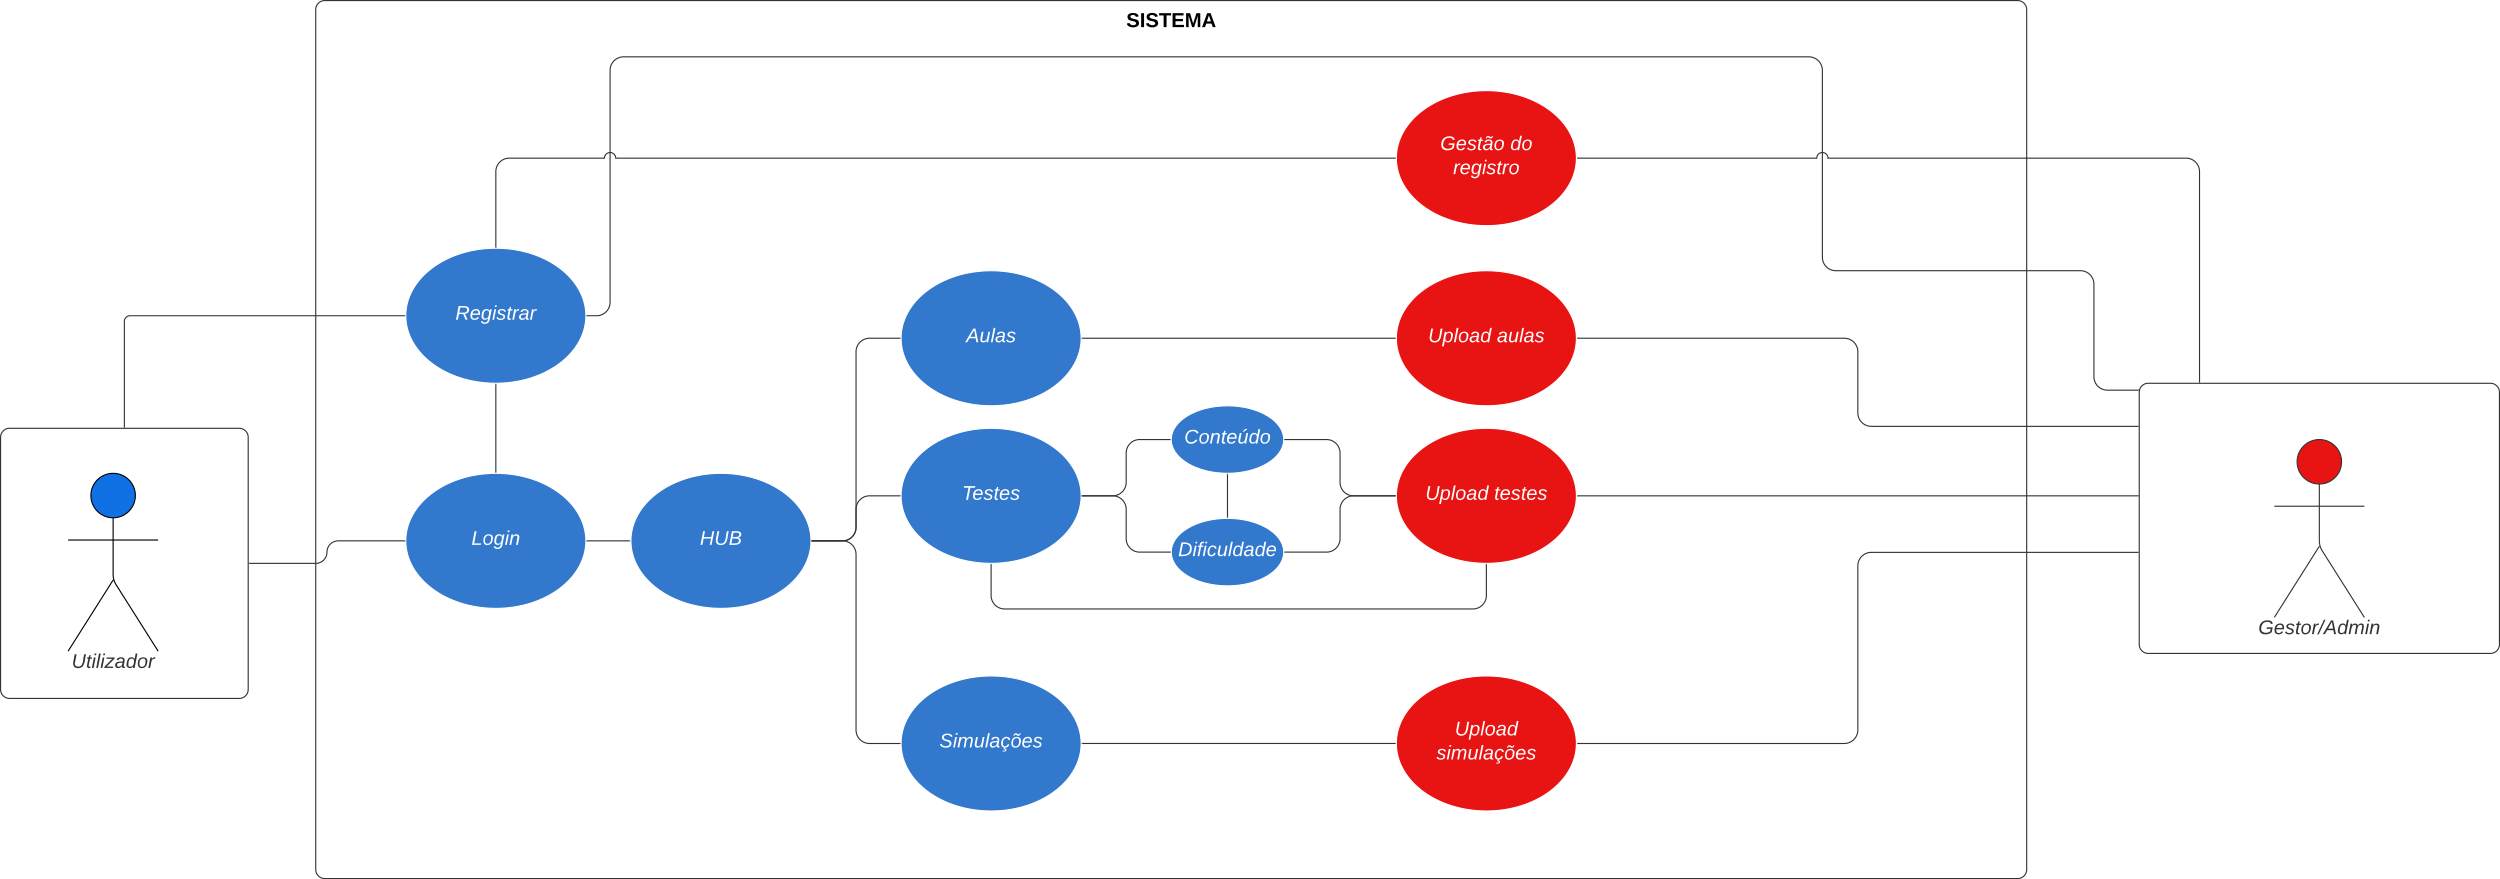 <svg xmlns="http://www.w3.org/2000/svg" xmlns:xlink="http://www.w3.org/1999/xlink" xmlns:lucid="lucid" width="2221" height="781"><g transform="translate(-79.5 -59.5)" lucid:page-tab-id=".Q4MUjXso07N"><path d="M0 0h3603.45v1760H0z" fill="#fff"/><path d="M1980 408a8 8 0 0 1 8-8h304a8 8 0 0 1 8 8v224a8 8 0 0 1-8 8h-304a8 8 0 0 1-8-8zM360 68a8 8 0 0 1 8-8h1504a8 8 0 0 1 8 8v764a8 8 0 0 1-8 8H368a8 8 0 0 1-8-8z" stroke="#333" fill-opacity="0"/><use xlink:href="#a" transform="matrix(1,0,0,1,368,68) translate(712.075 15.6)"/><path d="M80 448a8 8 0 0 1 8-8h204a8 8 0 0 1 8 8v224a8 8 0 0 1-8 8H88a8 8 0 0 1-8-8z" stroke="#333" fill-opacity="0"/><path d="M199.75 499.75c0 10.9-8.84 19.75-19.75 19.75-10.9 0-19.75-8.84-19.75-19.75 0-10.9 8.84-19.75 19.75-19.75 10.9 0 19.75 8.84 19.75 19.75z" stroke="#000" fill="#1071e5"/><path d="M180 519.5v50.3a17.25 17.25 0 0 0 2.67 9.23L220 638m-40-63.2L140 638m0-98.75h80" stroke="#000" fill="none"/><path d="M140 485a5 5 0 0 1 5-5h70a5 5 0 0 1 5 5v170a5 5 0 0 1-5 5h-70a5 5 0 0 1-5-5z" fill="none"/><use xlink:href="#b" transform="matrix(1,0,0,1,60,638) translate(83.086 14.889)"/><path d="M600 340c0 33.14-35.82 60-80 60s-80-26.86-80-60 35.82-60 80-60 80 26.86 80 60z" stroke="#fff" fill="#3278cc"/><use xlink:href="#c" transform="matrix(1,0,0,1,464,304) translate(20.049 39.556)"/><path d="M190 439v-94a5 5 0 0 1 5-5h244" stroke="#333" fill="none"/><path d="M190.47 439.5h-.94v-.5h.94zM439.5 340V340.47h-.5v-.96h.5z" stroke="#333" stroke-width=".05" fill="#333"/><path d="M600 540c0 33.14-35.82 60-80 60s-80-26.86-80-60 35.82-60 80-60 80 26.86 80 60z" stroke="#fff" fill="#3278cc"/><use xlink:href="#d" transform="matrix(1,0,0,1,464,504) translate(34.296 39.556)"/><path d="M301 560h59a10 10 0 0 0 10-10 10 10 0 0 1 10-10h59" stroke="#333" fill="none"/><path d="M301 560.48h-.5v-.96h.5zM439.5 540V540.47h-.5v-.96h.5z" stroke="#333" stroke-width=".05" fill="#333"/><path d="M639 540h-38" stroke="#333" fill="none"/><path d="M639.5 540V540.47h-.5v-.96h.5zM601 540.48h-.5v-.95h.5z" stroke="#333" stroke-width=".05" fill="#333"/><path d="M800 540c0 33.14-35.82 60-80 60s-80-26.86-80-60 35.82-60 80-60 80 26.86 80 60z" stroke="#fff" fill="#3278cc"/><use xlink:href="#e" transform="matrix(1,0,0,1,664,504) translate(37.284 39.556)"/><path d="M1040 500c0 33.14-35.82 60-80 60s-80-26.86-80-60 35.82-60 80-60 80 26.86 80 60z" stroke="#fff" fill="#3278cc"/><use xlink:href="#f" transform="matrix(1,0,0,1,904,464) translate(30.173 39.556)"/><path d="M1040 360c0 33.14-35.82 60-80 60s-80-26.86-80-60 35.82-60 80-60 80 26.86 80 60z" stroke="#fff" fill="#3278cc"/><use xlink:href="#g" transform="matrix(1,0,0,1,904,324) translate(33.802 39.556)"/><path d="M1040 720c0 33.14-35.82 60-80 60s-80-26.86-80-60 35.82-60 80-60 80 26.86 80 60z" stroke="#fff" fill="#3278cc"/><use xlink:href="#h" transform="matrix(1,0,0,1,904,684) translate(10.148 39.556)"/><path d="M1480 360c0 33.14-35.82 60-80 60s-80-26.86-80-60 35.82-60 80-60 80 26.86 80 60z" stroke="#fff" fill="#e81313"/><use xlink:href="#i" transform="matrix(1,0,0,1,1344,324) translate(4.222 39.556)"/><use xlink:href="#j" transform="matrix(1,0,0,1,1344,324) translate(65.358 39.556)"/><path d="M1480 500c0 33.14-35.82 60-80 60s-80-26.86-80-60 35.82-60 80-60 80 26.86 80 60z" stroke="#fff" fill="#e81313"/><use xlink:href="#i" transform="matrix(1,0,0,1,1344,464) translate(1.728 39.556)"/><use xlink:href="#k" transform="matrix(1,0,0,1,1344,464) translate(62.864 39.556)"/><path d="M1480 720c0 33.14-35.82 60-80 60s-80-26.86-80-60 35.82-60 80-60 80 26.86 80 60z" stroke="#fff" fill="#e81313"/><use xlink:href="#l" transform="matrix(1,0,0,1,1344,684) translate(27.901 28.889)"/><use xlink:href="#m" transform="matrix(1,0,0,1,1344,684) translate(11.63 50.222)"/><path d="M1220 450c0 16.57-22.4 30-50 30s-50-13.43-50-30 22.4-30 50-30 50 13.43 50 30z" stroke="#fff" fill="#3278cc"/><use xlink:href="#n" transform="matrix(1,0,0,1,1135,432) translate(-3.494 21.556)"/><path d="M1220 550c0 16.57-22.4 30-50 30s-50-13.43-50-30 22.4-30 50-30 50 13.43 50 30z" stroke="#fff" fill="#3278cc"/><use xlink:href="#o" transform="matrix(1,0,0,1,1135,532) translate(-8.852 21.556)"/><path d="M801 540h27a12 12 0 0 0 12-12V372a12 12 0 0 1 12-12h27" stroke="#333" fill="none"/><path d="M801 540.48h-.5v-.95h.5zM879.5 360V360.47h-.5v-.96h.5z" stroke="#333" stroke-width=".05" fill="#333"/><path d="M801 540h27a12 12 0 0 0 12-12v-16a12 12 0 0 1 12-12h27" stroke="#333" fill="none"/><path d="M801 540.48h-.5v-.95h.5zM879.5 500V500.47h-.5v-.96h.5z" stroke="#333" stroke-width=".05" fill="#333"/><path d="M801 540h27a12 12 0 0 1 12 12v156a12 12 0 0 0 12 12h27" stroke="#333" fill="none"/><path d="M801 540.48h-.5v-.95h.5zM879.5 720V720.47h-.5v-.96h.5z" stroke="#333" stroke-width=".05" fill="#333"/><path d="M1319 720h-278" stroke="#333" fill="none"/><path d="M1319.5 720V720.47h-.5v-.96h.52zM1041 720.48h-.52l.02-.47V719.53h.5z" stroke="#333" stroke-width=".05" fill="#333"/><path d="M1481 360h237a12 12 0 0 1 12 12v54.26a12 12 0 0 0 12 12h237" stroke="#333" fill="none"/><path d="M1481 360.48h-.52l.02-.47V359.53h.5zM1979.5 438.73h-.5v-.95h.5z" stroke="#333" stroke-width=".05" fill="#333"/><path d="M1481 500h498" stroke="#333" fill="none"/><path d="M1481 500.48h-.52l.02-.47V499.53h.5zM1979.5 500.48h-.5v-.96h.5z" stroke="#333" stroke-width=".05" fill="#333"/><path d="M1481 720h237a12 12 0 0 0 12-12V562.22a12 12 0 0 1 12-12h237" stroke="#333" fill="none"/><path d="M1481 720.48h-.52l.02-.47V719.53h.5zM1979.5 550.7h-.5v-.95h.5z" stroke="#333" stroke-width=".05" fill="#333"/><path d="M1319 500h-37a12 12 0 0 1-12-12v-26a12 12 0 0 0-12-12h-37" stroke="#333" fill="none"/><path d="M1319.5 500V500.47h-.5v-.96h.52zM1221 450.48h-.52l.02-.48-.02-.48h.53z" stroke="#333" stroke-width=".05" fill="#333"/><path d="M1400 561v27.5a12 12 0 0 1-12 12H972a12 12 0 0 1-12-12V561" stroke="#333" fill="none"/><path d="M1400 560.5h.47v.5h-.94v-.5zM960 560.5h.48v.5h-.96v-.5z" stroke="#333" stroke-width=".05" fill="#333"/><path d="M1319 500h-37a12 12 0 0 0-12 12v26a12 12 0 0 1-12 12h-37" stroke="#333" fill="none"/><path d="M1319.5 500V500.47h-.5v-.96h.52zM1221 550.48h-.52l.02-.48-.02-.48h.53z" stroke="#333" stroke-width=".05" fill="#333"/><path d="M1170 481v38" stroke="#333" fill="none"/><path d="M1170 480.5l.47-.02v.53h-.94v-.52zM1170.47 519.52l-.47-.02-.47.02V519h.94z" stroke="#333" stroke-width=".05" fill="#333"/><path d="M1119 450h-27a12 12 0 0 0-12 12v26a12 12 0 0 1-12 12h-27" stroke="#333" fill="none"/><path d="M1119.5 450l.02.48h-.53v-.96h.52zM1041 500.48h-.52l.02-.47V499.53h.5z" stroke="#333" stroke-width=".05" fill="#333"/><path d="M1119 550h-27a12 12 0 0 1-12-12v-26a12 12 0 0 0-12-12h-27" stroke="#333" fill="none"/><path d="M1119.5 550l.02.48h-.53v-.96h.52zM1041 500.48h-.52l.02-.47V499.53h.5z" stroke="#333" stroke-width=".05" fill="#333"/><path d="M1319 360h-278" stroke="#333" fill="none"/><path d="M1319.5 360V360.47h-.5v-.96h.52zM1041 360.48h-.52l.02-.47V359.53h.5z" stroke="#333" stroke-width=".05" fill="#333"/><path d="M1979.24 406.1h-27.5a12 12 0 0 1-12-12V312a12 12 0 0 0-12-12H1710.5a12 12 0 0 1-12-12V122a12 12 0 0 0-12-12h-1053a12 12 0 0 0-12 12v206a12 12 0 0 1-12 12H601" stroke="#333" fill="none"/><path d="M1979.63 406.56h-.4v-.95h.63zM601 340.48h-.5v-.95h.5z" stroke="#333" stroke-width=".05" fill="#333"/><path d="M520 401v78" stroke="#333" fill="none"/><path d="M520 400.5h.48v.5h-.96v-.5zM520.48 479.5h-.95v-.5h.96z" stroke="#333" stroke-width=".05" fill="#333"/><path d="M1480 200c0 33.14-35.82 60-80 60s-80-26.86-80-60 35.82-60 80-60 80 26.86 80 60z" stroke="#fff" fill="#e81313"/><use xlink:href="#p" transform="matrix(1,0,0,1,1344,164) translate(15.012 28.889)"/><use xlink:href="#q" transform="matrix(1,0,0,1,1344,164) translate(77.235 28.889)"/><use xlink:href="#r" transform="matrix(1,0,0,1,1344,164) translate(26.444 50.222)"/><path d="M1481 200h212.5c0-2.76 2.24-5 5-5 2.77 0 5 2.24 5 5h318.06a12 12 0 0 1 12 12v187" stroke="#333" fill="none"/><path d="M1481 200.47h-.52l.02-.46V199.54h.5zM2034.04 399.5h-.95v-.5h.94z" stroke="#333" stroke-width=".05" fill="#333"/><path d="M2159.75 469.75c0 10.9-8.84 19.75-19.75 19.75-10.9 0-19.75-8.84-19.75-19.75 0-10.9 8.84-19.75 19.75-19.75 10.9 0 19.75 8.84 19.75 19.75z" stroke="#333" fill="#e81313"/><path d="M2140 489.5v50.3a17.25 17.25 0 0 0 2.67 9.23L2180 608m-40-63.2l-40 63.2m0-98.75h80" stroke="#333" fill="none"/><path d="M2100 455a5 5 0 0 1 5-5h70a5 5 0 0 1 5 5v170a5 5 0 0 1-5 5h-70a5 5 0 0 1-5-5z" fill="none"/><g><use xlink:href="#s" transform="matrix(1,0,0,1,2020,608) translate(65.753 14.889)"/></g><path d="M1319 200H626.5c0-2.76-2.24-5-5-5s-5 2.24-5 5H532a12 12 0 0 0-12 12v67" stroke="#333" fill="none"/><path d="M1319.5 200V200.46h-.5v-.94h.52zM520.48 279.5h-.95v-.5h.96z" stroke="#333" stroke-width=".05" fill="#333"/><defs><path d="M169-182c-1-43-94-46-97-3 18 66 151 10 154 114 3 95-165 93-204 36-6-8-10-19-12-30l50-8c3 46 112 56 116 5-17-69-150-10-154-114-4-87 153-88 188-35 5 8 8 18 10 28" id="t"/><path d="M24 0v-248h52V0H24" id="u"/><path d="M136-208V0H84v-208H4v-40h212v40h-80" id="v"/><path d="M24 0v-248h195v40H76v63h132v40H76v65h150V0H24" id="w"/><path d="M230 0l2-204L168 0h-37L68-204 70 0H24v-248h70l56 185 57-185h69V0h-46" id="x"/><path d="M199 0l-22-63H83L61 0H9l90-248h61L250 0h-51zm-33-102l-36-108c-10 38-24 72-36 108h72" id="y"/><g id="a"><use transform="matrix(0.05,0,0,0.05,0,0)" xlink:href="#t"/><use transform="matrix(0.05,0,0,0.05,12,0)" xlink:href="#u"/><use transform="matrix(0.05,0,0,0.05,17,0)" xlink:href="#t"/><use transform="matrix(0.05,0,0,0.05,29,0)" xlink:href="#v"/><use transform="matrix(0.05,0,0,0.05,39.95,0)" xlink:href="#w"/><use transform="matrix(0.05,0,0,0.05,51.95,0)" xlink:href="#x"/><use transform="matrix(0.05,0,0,0.05,66.9,0)" xlink:href="#y"/></g><path fill="#333" d="M62-99C39-31 123 0 170-40s38-139 58-208h34C234-144 253 4 115 4 49 4 18-43 31-112l26-136h34" id="z"/><path fill="#333" d="M51-54c-9 22 5 41 31 30L79-1C43 14 10-4 19-52l22-115H19l5-23h22l19-43h21l-9 43h35l-4 23H73" id="A"/><path fill="#333" d="M50-231l6-30h32l-6 30H50zM6 0l37-190h31L37 0H6" id="B"/><path fill="#333" d="M6 0l50-261h32L37 0H6" id="C"/><path fill="#333" d="M-8 0l5-24 140-142H31l5-24h145l-5 24L36-24h119l-5 24H-8" id="D"/><path fill="#333" d="M165-48c-4 18 1 34 23 27l-3 20c-29 8-62 0-52-35h-2C116-14 99 4 63 4 30 4 8-16 8-49c0-68 71-67 138-67 10-26 0-56-31-54-26 1-42 9-47 31l-32-5c8-67 160-71 144 15-5 28-9 54-15 81zM42-50c3 52 80 24 89-6 7-12 7-24 11-38-47 1-103-4-100 44" id="E"/><path fill="#333" d="M133-28C103 26-5 8 13-77c13-62 24-115 90-117 29-1 46 15 56 35l19-102h32L160 0h-30zM45-64c-2 27 10 43 35 43 54-1 69-50 69-103 0-29-15-46-42-46-53-1-58 58-62 106" id="F"/><path fill="#333" d="M30-147c31-64 166-65 159 27C183-49 158 1 86 4 9 8 1-88 30-147zM88-20c53 0 68-48 68-100 0-31-11-51-44-50-52 1-68 46-68 97 0 32 13 53 44 53" id="G"/><path fill="#333" d="M66-151c12-25 30-51 66-40l-6 26C45-176 58-65 38 0H6l36-190h30" id="H"/><g id="b"><use transform="matrix(0.049,0,0,0.049,0,0)" xlink:href="#z"/><use transform="matrix(0.049,0,0,0.049,12.79,0)" xlink:href="#A"/><use transform="matrix(0.049,0,0,0.049,17.728,0)" xlink:href="#B"/><use transform="matrix(0.049,0,0,0.049,21.63,0)" xlink:href="#C"/><use transform="matrix(0.049,0,0,0.049,25.531,0)" xlink:href="#B"/><use transform="matrix(0.049,0,0,0.049,29.432,0)" xlink:href="#D"/><use transform="matrix(0.049,0,0,0.049,38.321,0)" xlink:href="#E"/><use transform="matrix(0.049,0,0,0.049,48.198,0)" xlink:href="#F"/><use transform="matrix(0.049,0,0,0.049,58.074,0)" xlink:href="#G"/><use transform="matrix(0.049,0,0,0.049,67.951,0)" xlink:href="#H"/></g><path fill="#fff" d="M249-183c0 48-29 72-75 77L221 0h-36l-43-103H65L45 0H11l48-248c83 2 190-17 190 65zm-34 3c0-55-74-39-127-41l-18 92c63-1 145 13 145-51" id="I"/><path fill="#fff" d="M111-194c62-3 86 47 72 106H45c-7 38 6 69 45 68 27-1 43-14 53-32l24 11C152-15 129 4 87 4 38 3 12-23 12-71c0-70 32-119 99-123zm44 81c14-66-71-72-95-28-4 8-8 17-11 28h106" id="J"/><path fill="#fff" d="M103-194c29 0 47 14 56 36 2-11 5-23 8-32h30L160-5C157 61 82 97 21 62 9 55 4 45 1 30l28-7c7 42 83 31 92-3 4-16 9-38 13-55-13 20-29 36-62 36-40 0-60-25-60-64 0-71 23-131 91-131zm4 24c-53 0-58 54-61 104-2 27 10 44 36 44 49 0 65-50 67-102 1-29-15-46-42-46" id="K"/><path fill="#fff" d="M50-231l6-30h32l-6 30H50zM6 0l37-190h31L37 0H6" id="L"/><path fill="#fff" d="M55-144c13 50 104 24 104 88C159 21 15 23 1-39l26-10c6 40 102 42 102-4-13-50-104-23-104-87 0-71 143-71 148-8l-29 4c-5-35-85-37-89 0" id="M"/><path fill="#fff" d="M51-54c-9 22 5 41 31 30L79-1C43 14 10-4 19-52l22-115H19l5-23h22l19-43h21l-9 43h35l-4 23H73" id="N"/><path fill="#fff" d="M66-151c12-25 30-51 66-40l-6 26C45-176 58-65 38 0H6l36-190h30" id="O"/><path fill="#fff" d="M165-48c-4 18 1 34 23 27l-3 20c-29 8-62 0-52-35h-2C116-14 99 4 63 4 30 4 8-16 8-49c0-68 71-67 138-67 10-26 0-56-31-54-26 1-42 9-47 31l-32-5c8-67 160-71 144 15-5 28-9 54-15 81zM42-50c3 52 80 24 89-6 7-12 7-24 11-38-47 1-103-4-100 44" id="P"/><g id="c"><use transform="matrix(0.049,0,0,0.049,0,0)" xlink:href="#I"/><use transform="matrix(0.049,0,0,0.049,12.79,0)" xlink:href="#J"/><use transform="matrix(0.049,0,0,0.049,22.667,0)" xlink:href="#K"/><use transform="matrix(0.049,0,0,0.049,32.543,0)" xlink:href="#L"/><use transform="matrix(0.049,0,0,0.049,36.444,0)" xlink:href="#M"/><use transform="matrix(0.049,0,0,0.049,45.333,0)" xlink:href="#N"/><use transform="matrix(0.049,0,0,0.049,50.272,0)" xlink:href="#O"/><use transform="matrix(0.049,0,0,0.049,56.148,0)" xlink:href="#P"/><use transform="matrix(0.049,0,0,0.049,66.025,0)" xlink:href="#O"/></g><path fill="#fff" d="M11 0l48-248h34L50-27h125l-5 27H11" id="Q"/><path fill="#fff" d="M30-147c31-64 166-65 159 27C183-49 158 1 86 4 9 8 1-88 30-147zM88-20c53 0 68-48 68-100 0-31-11-51-44-50-52 1-68 46-68 97 0 32 13 53 44 53" id="R"/><path fill="#fff" d="M67-158c22-48 132-52 116 29L158 0h-32l25-140c3-38-53-32-70-12C52-117 51-52 38 0H6l36-190h30" id="S"/><g id="d"><use transform="matrix(0.049,0,0,0.049,0,0)" xlink:href="#Q"/><use transform="matrix(0.049,0,0,0.049,9.877,0)" xlink:href="#R"/><use transform="matrix(0.049,0,0,0.049,19.753,0)" xlink:href="#K"/><use transform="matrix(0.049,0,0,0.049,29.63,0)" xlink:href="#L"/><use transform="matrix(0.049,0,0,0.049,33.531,0)" xlink:href="#S"/></g><path fill="#fff" d="M179 0l23-115H67L45 0H11l48-248h34L72-143h135l21-105h32L212 0h-33" id="T"/><path fill="#fff" d="M62-99C39-31 123 0 170-40s38-139 58-208h34C234-144 253 4 115 4 49 4 18-43 31-112l26-136h34" id="U"/><path fill="#fff" d="M219-77C219 17 104-2 11 0l48-248c73 2 169-15 169 57 0 38-24 54-60 60 29 5 51 21 51 54zm-26-111c0-44-62-31-105-33l-16 79c55 0 121 9 121-46zm-7 110c-1-49-69-36-119-38L50-27c61-1 137 12 136-51" id="V"/><g id="e"><use transform="matrix(0.049,0,0,0.049,0,0)" xlink:href="#T"/><use transform="matrix(0.049,0,0,0.049,12.79,0)" xlink:href="#U"/><use transform="matrix(0.049,0,0,0.049,25.58,0)" xlink:href="#V"/></g><path fill="#fff" d="M151-220L108 0H75l42-220H32l6-28h203l-5 28h-85" id="W"/><g id="f"><use transform="matrix(0.049,0,0,0.049,0,0)" xlink:href="#W"/><use transform="matrix(0.049,0,0,0.049,9.185,0)" xlink:href="#J"/><use transform="matrix(0.049,0,0,0.049,19.062,0)" xlink:href="#M"/><use transform="matrix(0.049,0,0,0.049,27.951,0)" xlink:href="#N"/><use transform="matrix(0.049,0,0,0.049,32.889,0)" xlink:href="#J"/><use transform="matrix(0.049,0,0,0.049,42.765,0)" xlink:href="#M"/></g><path fill="#fff" d="M187 0l-14-72H61L19 0h-37l149-248h38L221 0h-34zm-19-99l-22-123L76-99h92" id="X"/><path fill="#fff" d="M67 3c-93-2-31-127-26-193h32L48-50c-3 39 53 32 70 12 30-34 30-101 43-152h32L157 0h-30c1-10 6-24 4-33-14 20-29 37-64 36" id="Y"/><path fill="#fff" d="M6 0l50-261h32L37 0H6" id="Z"/><g id="g"><use transform="matrix(0.049,0,0,0.049,0,0)" xlink:href="#X"/><use transform="matrix(0.049,0,0,0.049,11.852,0)" xlink:href="#Y"/><use transform="matrix(0.049,0,0,0.049,21.728,0)" xlink:href="#Z"/><use transform="matrix(0.049,0,0,0.049,25.63,0)" xlink:href="#P"/><use transform="matrix(0.049,0,0,0.049,35.506,0)" xlink:href="#M"/></g><path fill="#fff" d="M194-120c59 52 2 134-86 124-53-6-90-18-98-63l31-7c8 30 29 43 70 43 46 0 84-17 71-62-32-43-135-20-137-98-3-89 178-90 191-16l-30 9c-8-48-127-53-127 5 0 53 81 35 115 65" id="aa"/><path fill="#fff" d="M248-111c6-24 9-61-24-58-72 9-57 108-77 169h-31l26-142c3-37-50-30-64-10C52-115 50-51 37 0H6l36-190h30c-1 10-6 24-4 32 13-43 101-52 105 5 13-22 29-41 61-41 90 0 28 129 23 194h-31" id="ab"/><path fill="#fff" d="M44-68c0 29 11 47 38 47 30 0 42-19 51-41l28 9C148-21 126 4 82 4 31 4 10-29 12-85c3-77 74-140 146-93 12 8 15 23 18 40l-31 5c-1-22-13-36-36-36-52 0-65 49-65 101zM85 43c0-13-18-15-31-12L71 0h19L80 17c16 1 28 8 28 24 0 34-40 36-72 32l4-16c19 4 44 4 45-14" id="ac"/><path fill="#fff" d="M31-147c31-64 166-65 159 27C184-49 159 1 87 4 10 8 2-88 31-147zM89-20c53 0 68-48 68-100 0-31-11-51-44-50-52 1-68 46-68 97 0 32 13 53 44 53zm98-238c-8 21-15 46-44 47-22 0-30-19-50-21-14 0-21 10-25 21H52c8-21 14-47 44-47 22 0 32 18 50 21 13-1 21-10 25-21h16" id="ad"/><g id="h"><use transform="matrix(0.049,0,0,0.049,0,0)" xlink:href="#aa"/><use transform="matrix(0.049,0,0,0.049,11.852,0)" xlink:href="#L"/><use transform="matrix(0.049,0,0,0.049,15.753,0)" xlink:href="#ab"/><use transform="matrix(0.049,0,0,0.049,30.519,0)" xlink:href="#Y"/><use transform="matrix(0.049,0,0,0.049,40.395,0)" xlink:href="#Z"/><use transform="matrix(0.049,0,0,0.049,44.296,0)" xlink:href="#P"/><use transform="matrix(0.049,0,0,0.049,54.173,0)" xlink:href="#ac"/><use transform="matrix(0.049,0,0,0.049,63.062,0)" xlink:href="#ad"/><use transform="matrix(0.049,0,0,0.049,72.938,0)" xlink:href="#J"/><use transform="matrix(0.049,0,0,0.049,82.815,0)" xlink:href="#M"/></g><path fill="#fff" d="M67-162c32-53 139-36 121 50C175-51 163 2 97 4 68 4 52-11 42-31 38 6 28 39 22 75H-9l50-265h29c-1 10 0 20-3 28zm89 36c0-26-10-43-35-43-54 0-67 50-69 103-1 29 14 45 42 46 53 0 62-58 62-106" id="ae"/><path fill="#fff" d="M133-28C103 26-5 8 13-77c13-62 24-115 90-117 29-1 46 15 56 35l19-102h32L160 0h-30zM45-64c-2 27 10 43 35 43 54-1 69-50 69-103 0-29-15-46-42-46-53-1-58 58-62 106" id="af"/><g id="i"><use transform="matrix(0.049,0,0,0.049,0,0)" xlink:href="#U"/><use transform="matrix(0.049,0,0,0.049,12.79,0)" xlink:href="#ae"/><use transform="matrix(0.049,0,0,0.049,22.667,0)" xlink:href="#Z"/><use transform="matrix(0.049,0,0,0.049,26.568,0)" xlink:href="#R"/><use transform="matrix(0.049,0,0,0.049,36.444,0)" xlink:href="#P"/><use transform="matrix(0.049,0,0,0.049,46.321,0)" xlink:href="#af"/></g><g id="j"><use transform="matrix(0.049,0,0,0.049,0,0)" xlink:href="#P"/><use transform="matrix(0.049,0,0,0.049,9.877,0)" xlink:href="#Y"/><use transform="matrix(0.049,0,0,0.049,19.753,0)" xlink:href="#Z"/><use transform="matrix(0.049,0,0,0.049,23.654,0)" xlink:href="#P"/><use transform="matrix(0.049,0,0,0.049,33.531,0)" xlink:href="#M"/></g><g id="k"><use transform="matrix(0.049,0,0,0.049,0,0)" xlink:href="#N"/><use transform="matrix(0.049,0,0,0.049,4.938,0)" xlink:href="#J"/><use transform="matrix(0.049,0,0,0.049,14.815,0)" xlink:href="#M"/><use transform="matrix(0.049,0,0,0.049,23.704,0)" xlink:href="#N"/><use transform="matrix(0.049,0,0,0.049,28.642,0)" xlink:href="#J"/><use transform="matrix(0.049,0,0,0.049,38.519,0)" xlink:href="#M"/></g><g id="l"><use transform="matrix(0.049,0,0,0.049,0,0)" xlink:href="#U"/><use transform="matrix(0.049,0,0,0.049,12.79,0)" xlink:href="#ae"/><use transform="matrix(0.049,0,0,0.049,22.667,0)" xlink:href="#Z"/><use transform="matrix(0.049,0,0,0.049,26.568,0)" xlink:href="#R"/><use transform="matrix(0.049,0,0,0.049,36.444,0)" xlink:href="#P"/><use transform="matrix(0.049,0,0,0.049,46.321,0)" xlink:href="#af"/></g><g id="m"><use transform="matrix(0.049,0,0,0.049,0,0)" xlink:href="#M"/><use transform="matrix(0.049,0,0,0.049,8.889,0)" xlink:href="#L"/><use transform="matrix(0.049,0,0,0.049,12.79,0)" xlink:href="#ab"/><use transform="matrix(0.049,0,0,0.049,27.556,0)" xlink:href="#Y"/><use transform="matrix(0.049,0,0,0.049,37.432,0)" xlink:href="#Z"/><use transform="matrix(0.049,0,0,0.049,41.333,0)" xlink:href="#P"/><use transform="matrix(0.049,0,0,0.049,51.21,0)" xlink:href="#ac"/><use transform="matrix(0.049,0,0,0.049,60.099,0)" xlink:href="#ad"/><use transform="matrix(0.049,0,0,0.049,69.975,0)" xlink:href="#J"/><use transform="matrix(0.049,0,0,0.049,79.852,0)" xlink:href="#M"/></g><path fill="#fff" d="M125-24c46 0 70-25 89-51l25 16C214-24 183 4 123 4 8 4-5-146 60-208c32-50 158-61 191-5 5 7 9 14 11 22l-32 10c-9-28-33-43-69-43-74 0-108 51-108 125 0 46 24 75 72 75" id="ag"/><path fill="#fff" d="M67 3c-93-2-31-127-26-193h32L48-50c-3 39 53 32 70 12 30-34 30-101 43-152h32L157 0h-30c1-10 6-24 4-33-14 20-29 37-64 36zm28-214c10-23 31-35 45-54h38l-1 5-66 49H95" id="ah"/><g id="n"><use transform="matrix(0.049,0,0,0.049,0,0)" xlink:href="#ag"/><use transform="matrix(0.049,0,0,0.049,12.79,0)" xlink:href="#R"/><use transform="matrix(0.049,0,0,0.049,22.667,0)" xlink:href="#S"/><use transform="matrix(0.049,0,0,0.049,32.543,0)" xlink:href="#N"/><use transform="matrix(0.049,0,0,0.049,37.481,0)" xlink:href="#J"/><use transform="matrix(0.049,0,0,0.049,47.358,0)" xlink:href="#ah"/><use transform="matrix(0.049,0,0,0.049,57.235,0)" xlink:href="#af"/><use transform="matrix(0.049,0,0,0.049,67.111,0)" xlink:href="#R"/></g><path fill="#fff" d="M248-139C247-14 144 9 11 0l48-248c105-6 190 8 189 109zm-34 0c1-70-52-87-126-82L50-27c98 7 163-21 164-112" id="ai"/><path fill="#fff" d="M76-167L44 0H12l33-167H18l4-23h27c3-47 25-81 82-69l-4 24c-35-8-44 15-46 45h37l-5 23H76" id="aj"/><path fill="#fff" d="M44-68c0 29 11 47 38 47 30 0 42-19 51-41l28 9C148-21 126 4 82 4 31 4 10-29 12-85c3-77 74-140 146-93 12 8 15 23 18 40l-31 5c-1-22-13-36-36-36-52 0-65 49-65 101" id="ak"/><g id="o"><use transform="matrix(0.049,0,0,0.049,0,0)" xlink:href="#ai"/><use transform="matrix(0.049,0,0,0.049,12.79,0)" xlink:href="#L"/><use transform="matrix(0.049,0,0,0.049,16.691,0)" xlink:href="#aj"/><use transform="matrix(0.049,0,0,0.049,21.63,0)" xlink:href="#L"/><use transform="matrix(0.049,0,0,0.049,25.531,0)" xlink:href="#ak"/><use transform="matrix(0.049,0,0,0.049,34.42,0)" xlink:href="#Y"/><use transform="matrix(0.049,0,0,0.049,44.296,0)" xlink:href="#Z"/><use transform="matrix(0.049,0,0,0.049,48.198,0)" xlink:href="#af"/><use transform="matrix(0.049,0,0,0.049,58.074,0)" xlink:href="#P"/><use transform="matrix(0.049,0,0,0.049,67.951,0)" xlink:href="#af"/><use transform="matrix(0.049,0,0,0.049,77.827,0)" xlink:href="#J"/></g><path fill="#fff" d="M52-101C46-14 166-7 216-51l9-45h-74l6-28h105l-18 87C217-12 181 4 130 4 60 4 18-31 18-101c0-106 78-167 188-146 30 6 48 27 59 54l-34 9c-10-26-31-41-67-40-75 1-107 50-112 123" id="al"/><path fill="#fff" d="M166-48c-4 18 1 34 23 27l-3 20c-29 8-62 0-52-35h-2C117-14 100 4 64 4 31 4 9-16 9-49c0-68 71-67 138-67 10-26 0-56-31-54-26 1-42 9-47 31l-32-5c8-67 160-71 144 15-5 28-9 54-15 81zM43-50c3 52 80 24 89-6 7-12 7-24 11-38-47 1-103-4-100 44zm150-208c-8 21-15 46-44 47-22 0-30-19-50-21-14 0-21 10-25 21H58c8-21 14-47 44-47 22 0 32 18 50 21 13-1 21-10 25-21h16" id="am"/><g id="p"><use transform="matrix(0.049,0,0,0.049,0,0)" xlink:href="#al"/><use transform="matrix(0.049,0,0,0.049,13.827,0)" xlink:href="#J"/><use transform="matrix(0.049,0,0,0.049,23.704,0)" xlink:href="#M"/><use transform="matrix(0.049,0,0,0.049,32.593,0)" xlink:href="#N"/><use transform="matrix(0.049,0,0,0.049,37.531,0)" xlink:href="#am"/><use transform="matrix(0.049,0,0,0.049,47.407,0)" xlink:href="#R"/></g><g id="q"><use transform="matrix(0.049,0,0,0.049,0,0)" xlink:href="#af"/><use transform="matrix(0.049,0,0,0.049,9.877,0)" xlink:href="#R"/></g><g id="r"><use transform="matrix(0.049,0,0,0.049,0,0)" xlink:href="#O"/><use transform="matrix(0.049,0,0,0.049,5.877,0)" xlink:href="#J"/><use transform="matrix(0.049,0,0,0.049,15.753,0)" xlink:href="#K"/><use transform="matrix(0.049,0,0,0.049,25.63,0)" xlink:href="#L"/><use transform="matrix(0.049,0,0,0.049,29.531,0)" xlink:href="#M"/><use transform="matrix(0.049,0,0,0.049,38.42,0)" xlink:href="#N"/><use transform="matrix(0.049,0,0,0.049,43.358,0)" xlink:href="#O"/><use transform="matrix(0.049,0,0,0.049,49.235,0)" xlink:href="#R"/></g><path fill="#333" d="M52-101C46-14 166-7 216-51l9-45h-74l6-28h105l-18 87C217-12 181 4 130 4 60 4 18-31 18-101c0-106 78-167 188-146 30 6 48 27 59 54l-34 9c-10-26-31-41-67-40-75 1-107 50-112 123" id="an"/><path fill="#333" d="M111-194c62-3 86 47 72 106H45c-7 38 6 69 45 68 27-1 43-14 53-32l24 11C152-15 129 4 87 4 38 3 12-23 12-71c0-70 32-119 99-123zm44 81c14-66-71-72-95-28-4 8-8 17-11 28h106" id="ao"/><path fill="#333" d="M55-144c13 50 104 24 104 88C159 21 15 23 1-39l26-10c6 40 102 42 102-4-13-50-104-23-104-87 0-71 143-71 148-8l-29 4c-5-35-85-37-89 0" id="ap"/><path fill="#333" d="M-20 4l123-265h28L8 4h-28" id="aq"/><path fill="#333" d="M187 0l-14-72H61L19 0h-37l149-248h38L221 0h-34zm-19-99l-22-123L76-99h92" id="ar"/><path fill="#333" d="M248-111c6-24 9-61-24-58-72 9-57 108-77 169h-31l26-142c3-37-50-30-64-10C52-115 50-51 37 0H6l36-190h30c-1 10-6 24-4 32 13-43 101-52 105 5 13-22 29-41 61-41 90 0 28 129 23 194h-31" id="as"/><path fill="#333" d="M67-158c22-48 132-52 116 29L158 0h-32l25-140c3-38-53-32-70-12C52-117 51-52 38 0H6l36-190h30" id="at"/><g id="s"><use transform="matrix(0.049,0,0,0.049,0,0)" xlink:href="#an"/><use transform="matrix(0.049,0,0,0.049,13.827,0)" xlink:href="#ao"/><use transform="matrix(0.049,0,0,0.049,23.704,0)" xlink:href="#ap"/><use transform="matrix(0.049,0,0,0.049,32.593,0)" xlink:href="#A"/><use transform="matrix(0.049,0,0,0.049,37.531,0)" xlink:href="#G"/><use transform="matrix(0.049,0,0,0.049,47.407,0)" xlink:href="#H"/><use transform="matrix(0.049,0,0,0.049,53.284,0)" xlink:href="#aq"/><use transform="matrix(0.049,0,0,0.049,58.222,0)" xlink:href="#ar"/><use transform="matrix(0.049,0,0,0.049,70.074,0)" xlink:href="#F"/><use transform="matrix(0.049,0,0,0.049,79.951,0)" xlink:href="#as"/><use transform="matrix(0.049,0,0,0.049,94.716,0)" xlink:href="#B"/><use transform="matrix(0.049,0,0,0.049,98.617,0)" xlink:href="#at"/></g></defs></g></svg>